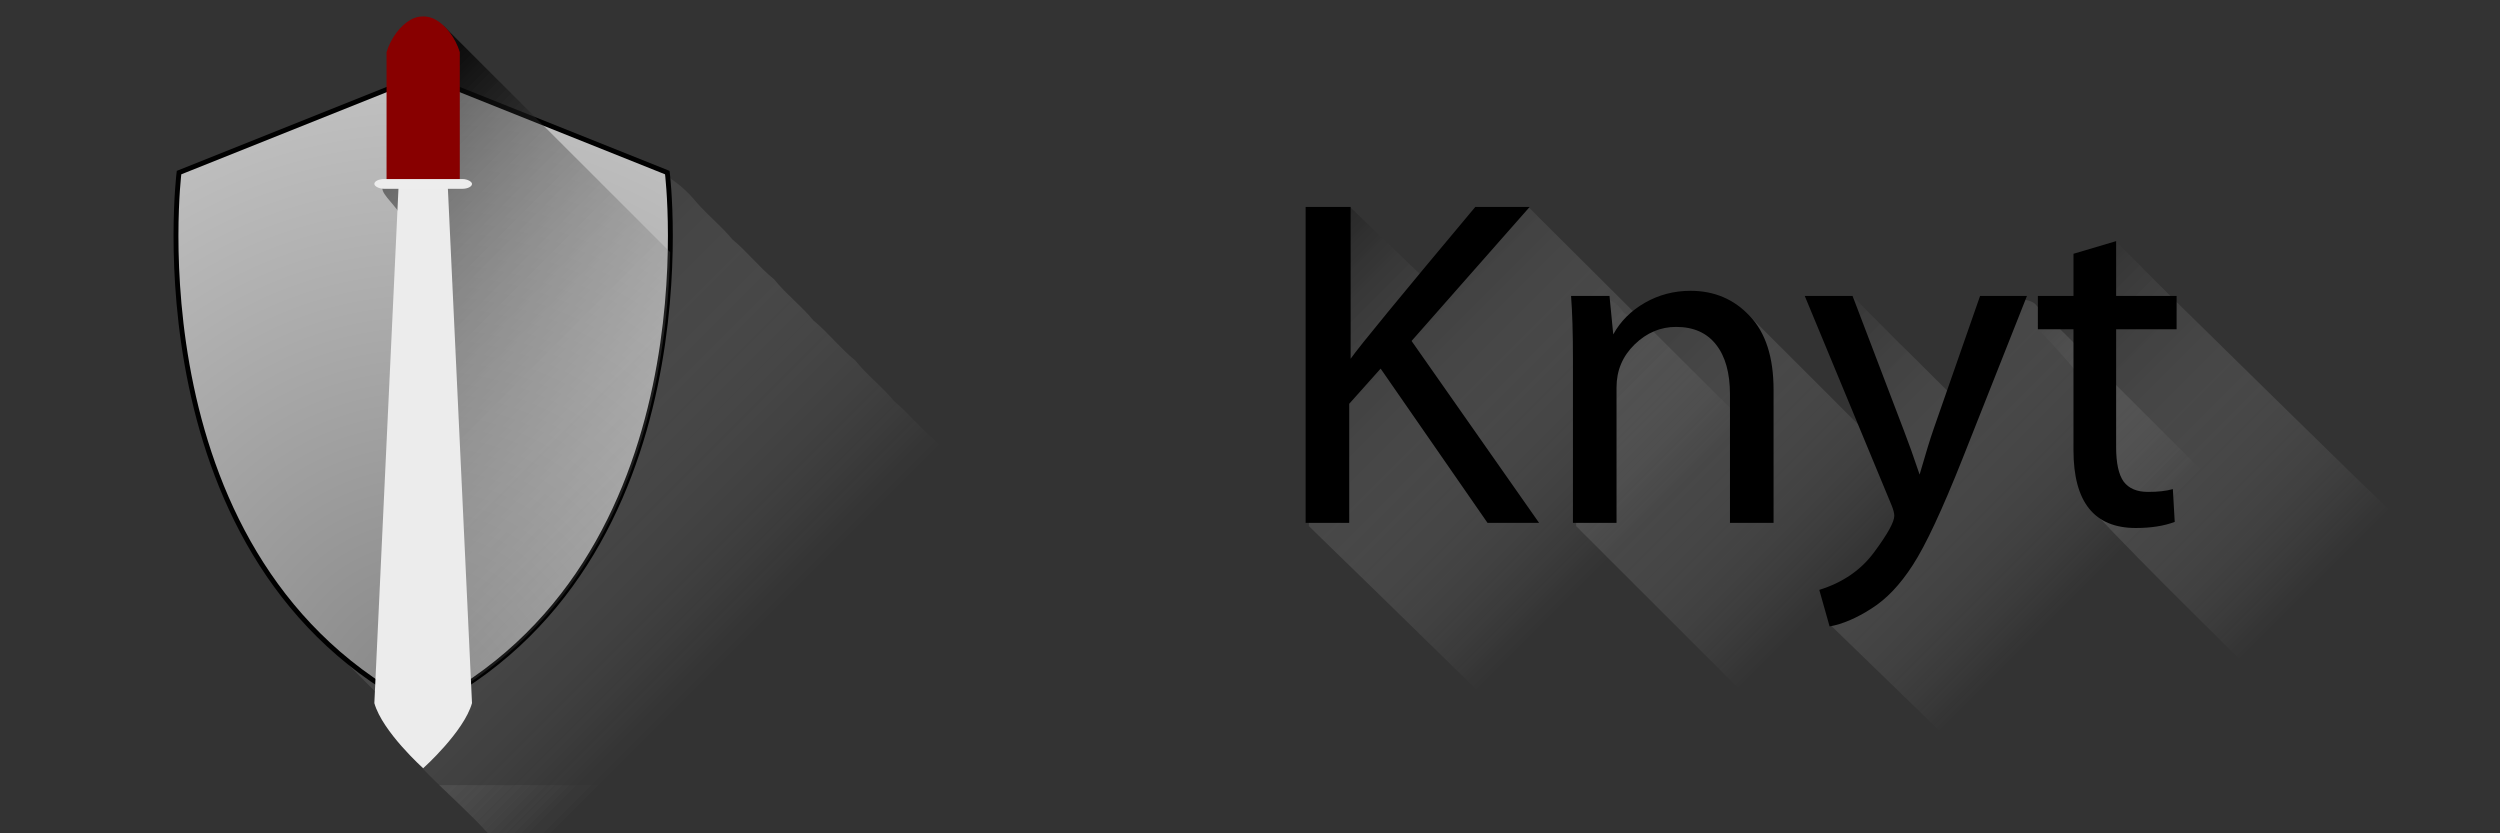 <?xml version="1.0" encoding="UTF-8" standalone="no"?>
<!-- Created with Inkscape (http://www.inkscape.org/) -->

<svg
   xmlns:dc="http://purl.org/dc/elements/1.1/"
   xmlns:cc="http://creativecommons.org/ns#"
   xmlns:rdf="http://www.w3.org/1999/02/22-rdf-syntax-ns#"
   xmlns:svg="http://www.w3.org/2000/svg"
   xmlns="http://www.w3.org/2000/svg"
   xmlns:xlink="http://www.w3.org/1999/xlink"
   xmlns:sodipodi="http://sodipodi.sourceforge.net/DTD/sodipodi-0.dtd"
   xmlns:inkscape="http://www.inkscape.org/namespaces/inkscape"
   width="768"
   height="256"
   id="svg2"
   version="1.1"
   inkscape:version="0.48.2 r9819"
   sodipodi:docname="knyt.svg"
   inkscape:export-filename="/Users/thomas/GitHub/Knyt/knyt.png"
   inkscape:export-xdpi="180"
   inkscape:export-ydpi="180">
  <rect width="100%" height="100%" fill="#333333" stroke="none"/>
  <sodipodi:namedview
     id="base"
     pagecolor="#ffffff"
     bordercolor="#666666"
     borderopacity="1.0"
     inkscape:pageopacity="0.0"
     inkscape:pageshadow="2"
     inkscape:zoom="1.4166667"
     inkscape:cx="384"
     inkscape:cy="128"
     inkscape:document-units="px"
     inkscape:current-layer="layer1"
     showgrid="false"
     inkscape:window-width="1219"
     inkscape:window-height="676"
     inkscape:window-x="0"
     inkscape:window-y="0"
     inkscape:window-maximized="0">
    <inkscape:grid
       type="xygrid"
       id="grid2985"
       empspacing="5"
       visible="true"
       enabled="true"
       snapvisiblegridlinesonly="true" />
  </sodipodi:namedview>
  <defs
     id="defs4">
    <linearGradient
       id="linearGradient5012">
      <stop
         style="stop-color:#000000;stop-opacity:0.5;"
         offset="0"
         id="stop5014" />
      <stop
         style="stop-color:#ffffff;stop-opacity:0;"
         offset="1"
         id="stop5016" />
    </linearGradient>
    <linearGradient
       id="linearGradient3761">
      <stop
         style="stop-color:#868686;stop-opacity:1;"
         offset="0"
         id="stop3763" />
      <stop
         style="stop-color:#c1c1c1;stop-opacity:1;"
         offset="1"
         id="stop3765" />
    </linearGradient>
    <radialGradient
       inkscape:collect="always"
       xlink:href="#linearGradient3761"
       id="radialGradient3769"
       cx="120"
       cy="162.054"
       fx="120"
       fy="162.054"
       r="52.625"
       gradientTransform="matrix(3.42,3.9957321e-7,-4.3287096e-7,3.705,-280.451,413.898)"
       gradientUnits="userSpaceOnUse" />
    <radialGradient
       inkscape:collect="always"
       xlink:href="#linearGradient3761"
       id="radialGradient3815"
       gradientUnits="userSpaceOnUse"
       gradientTransform="matrix(3.42,3.9957321e-7,-4.3287096e-7,3.705,-280.451,-382.464)"
       cx="120"
       cy="162.054"
       fx="120"
       fy="162.054"
       r="52.625" />
    <linearGradient
       inkscape:collect="always"
       xlink:href="#linearGradient5012"
       id="linearGradient5018"
       x1="100"
       y1="852.362"
       x2="235"
       y2="987.362"
       gradientUnits="userSpaceOnUse" />
    <linearGradient
       gradientUnits="userSpaceOnUse"
       y2="987.362"
       x2="235"
       y1="852.362"
       x1="100"
       id="linearGradient5886"
       xlink:href="#linearGradient5012"
       inkscape:collect="always" />
    <linearGradient
       inkscape:collect="always"
       xlink:href="#linearGradient5012"
       id="linearGradient9489"
       x1="400"
       y1="852.362"
       x2="505"
       y2="957.362"
       gradientUnits="userSpaceOnUse" />
    <linearGradient
       inkscape:collect="always"
       xlink:href="#linearGradient5012"
       id="linearGradient9497"
       x1="480"
       y1="852.362"
       x2="744.054"
       y2="1021.339"
       gradientUnits="userSpaceOnUse" />
    <linearGradient
       inkscape:collect="always"
       xlink:href="#linearGradient5012"
       id="linearGradient9505"
       x1="555.406"
       y1="1037.621"
       x2="821.687"
       y2="1037.621"
       gradientUnits="userSpaceOnUse" />
    <linearGradient
       inkscape:collect="always"
       xlink:href="#linearGradient5012"
       id="linearGradient9513"
       x1="626.786"
       y1="1014.63"
       x2="867.779"
       y2="1014.63"
       gradientUnits="userSpaceOnUse" />
    <linearGradient
       inkscape:collect="always"
       xlink:href="#linearGradient5012"
       id="linearGradient9521"
       gradientUnits="userSpaceOnUse"
       x1="480"
       y1="852.362"
       x2="585"
       y2="957.362" />
    <linearGradient
       inkscape:collect="always"
       xlink:href="#linearGradient5012"
       id="linearGradient9523"
       gradientUnits="userSpaceOnUse"
       x1="555"
       y1="852.362"
       x2="660"
       y2="957.362" />
    <linearGradient
       inkscape:collect="always"
       xlink:href="#linearGradient5012"
       id="linearGradient9525"
       gradientUnits="userSpaceOnUse"
       x1="625"
       y1="852.362"
       x2="730"
       y2="957.362" />
    <linearGradient
       inkscape:collect="always"
       xlink:href="#linearGradient5012"
       id="linearGradient3019"
       gradientUnits="userSpaceOnUse"
       x1="100"
       y1="852.362"
       x2="235"
       y2="987.362"
       gradientTransform="translate(0,-796.362)" />
    <linearGradient
       inkscape:collect="always"
       xlink:href="#linearGradient5012"
       id="linearGradient3034"
       gradientUnits="userSpaceOnUse"
       x1="100"
       y1="852.362"
       x2="235"
       y2="987.362"
       gradientTransform="translate(0,-796.362)" />
  </defs>
  <g
     inkscape:label="Layer 1"
     inkscape:groupmode="layer"
     id="layer1"
     transform="translate(0,-796.362)">
    <path
       style="fill:url(#linearGradient3019);fill-opacity:1;stroke:none;stroke-width:1.5;stroke-linecap:round;stroke-linejoin:miter;stroke-miterlimit:4;stroke-opacity:1;stroke-dasharray:none"
       d="M 131 6.031 C 119.876 7.509 119.111 19.558 119.688 28.562 L 56 54.031 C 51.415 106.902 63.923 165.437 104.906 202.094 C 108.66 205.838 112.404 209.597 116.156 213.344 C 116.099 214.562 116.057 215.782 116 217 C 123.369 232.884 138.355 243.247 149.906 256 C 209.619 315.653 269.203 375.427 329 435 C 338.743 428.404 343.02 418.801 343.875 408.344 C 388.581 378.245 405.713 321.187 404.938 269.406 C 405.564 259.57 404.943 249.827 397.094 245.688 C 393.488 241.202 388.724 237.587 385.094 233.125 C 380.433 229.294 376.901 224.623 372.219 220.812 C 368.613 216.327 363.849 212.712 360.219 208.25 C 355.561 204.422 352.027 199.744 347.344 195.938 C 343.738 191.452 338.974 187.837 335.344 183.375 C 330.686 179.547 327.152 174.869 322.469 171.062 C 319.545 167.217 315.383 164.32 312.469 160.469 C 307.776 156.668 304.251 151.985 299.594 148.156 C 295.956 143.694 291.192 140.087 287.594 135.594 C 282.901 131.793 279.376 127.11 274.719 123.281 C 271.073 118.829 266.32 115.208 262.719 110.719 C 258.026 106.918 254.501 102.235 249.844 98.406 C 246.2 93.953 241.451 90.329 237.844 85.844 C 233.156 82.037 229.618 77.37 224.969 73.531 C 221.325 69.078 216.576 65.454 212.969 60.969 C 207.878 55.18 200.771 50.904 191.531 48.25 C 183.249 44.937 174.97 41.625 166.688 38.312 C 156.64 28.281 146.587 18.243 136.531 8.219 C 135.002 6.911 133.045 6.005 131 6.031 z "
       transform="translate(0,796.362)"
       id="path3015" />
    <path
       style="font-size:144px;font-style:normal;font-variant:normal;font-weight:normal;font-stretch:normal;line-height:125%;letter-spacing:0px;word-spacing:0px;fill:url(#linearGradient9525);fill-opacity:1;stroke:none;font-family:Myriad Web Pro;-inkscape-font-specification:Myriad Web Pro"
       d="m 650.004,870.542 c -4.365,1.302 -7.67,3.487 -12.035,4.789 -0.54,4.022 1.055,10.179 -0.748,12.938 -3.731,0.912 -12.808,2.713 -11.043,9.121 12.063,13.288 12.109,13.164 11.79,15.057 0.777,13.16 -2.31,27.164 3.605,39.437 20.515,21.926 42.427,42.648 63.489,64.103 46.367,46.129 92.285,92.757 138.931,138.577 8.553,6.412 29.857,3.344 21.569,-8.733 -2.376,-4.16 -6.593,-5.978 -9,-10.156 -2.759,-2.935 -7.311,-3.801 -7.469,-9.835 0,-9.774 0,-19.548 0,-29.322 6.188,0 12.375,0 18.562,0 -0.572,-3.75 1.473,-10.117 -1.748,-11.219 -1.026,-2.037 -3.361,-2.765 -4.221,-4.969 -2.137,-1.102 -3.466,-3.012 -4.969,-4.748 -2.037,-1.026 -2.765,-3.361 -4.969,-4.221 -1.104,-2.135 -2.993,-3.485 -4.748,-4.969 -1.026,-2.037 -3.361,-2.765 -4.221,-4.969 -2.137,-1.102 -3.466,-3.012 -4.969,-4.748 -2.037,-1.026 -2.765,-3.361 -4.969,-4.221 -1.104,-2.135 -2.993,-3.484 -4.748,-4.969 -1.026,-2.037 -3.361,-2.765 -4.221,-4.969 -2.137,-1.102 -3.466,-3.012 -4.969,-4.748 -2.05,-1.013 -2.745,-3.381 -4.969,-4.221 -1.102,-2.137 -3.012,-3.466 -4.748,-4.969 -1.026,-2.037 -3.361,-2.765 -4.221,-4.969 -2.137,-1.102 -3.466,-3.012 -4.969,-4.748 -2.05,-1.013 -2.745,-3.381 -4.969,-4.221 -1.102,-2.137 -3.012,-3.466 -4.748,-4.969 -1.126,-1.864 -3.038,-2.942 -4.221,-4.748 -2.082,-0.981 -2.706,-3.42 -4.969,-4.221 -1.116,-2.112 -3.001,-3.456 -4.717,-4.969 -1.024,-2.049 -3.434,-2.713 -4.252,-4.969 -2.089,-1.139 -3.47,-2.987 -4.969,-4.717 -27.364,-28.093 0.101,0.002 -100.156,-98.531 -16.948,-16.77 -0.13,-0.352 -16.996,-16.978 z"
       id="path8650"
       inkscape:connector-curvature="0"
       sodipodi:nodetypes="ccccccccccccccccccccccccccccccccccccc" />
    <path
       inkscape:connector-curvature="0"
       id="path7780"
       d="m 555.406,888.268 c 9.059,22.045 18.436,43.97 27.294,66.091 -0.072,12.733 -10.552,23.91 -20.644,33.775 204.369,197.901 202.473,199.233 205.197,197.758 20.955,-8.838 27.206,-32.968 35.56,-51.913 6.292,-15.893 12.583,-31.787 18.875,-47.68 -3.216,-1.347 -4.199,-4.16 -6.77,-5.969 -2.292,-1.922 -3.507,-4.542 -6.573,-5.969 -1.218,-2.512 -3.387,-4.385 -5.938,-6 -1.197,-2.427 -3.498,-4.042 -5.395,-5.969 -1.903,-2.08 -3.982,-3.973 -5.969,-5.969 -1.585,-2.113 -4.237,-3.443 -5.167,-5.969 -52.929,-53.15 -0.168,-0.352 -160.219,-160.187 -1.507,-2.252 -6.397,-2.227 -11.587,-2 -6.556,-2.093 -6.132,5.64 -8.218,9.839 -2.296,6.099 -4.579,14.091 -6.882,19.036 -28.527,-28.459 -2.517,-2.199 -29.872,-29.809 -4.326,3.933 -7.373,1.489 -11.828,0.934 -0.621,0 -1.242,0 -1.862,0 z"
       style="font-size:144px;font-style:normal;font-variant:normal;font-weight:normal;font-stretch:normal;line-height:125%;letter-spacing:0px;word-spacing:0px;fill:url(#linearGradient9523);fill-opacity:1;stroke:none;font-family:Myriad Web Pro;-inkscape-font-specification:Myriad Web Pro"
       sodipodi:nodetypes="ccccccccccccccccccc" />
    <path
       style="font-size:144px;font-style:normal;font-variant:normal;font-weight:normal;font-stretch:normal;line-height:125%;letter-spacing:0px;word-spacing:0px;fill:url(#linearGradient9521);fill-opacity:1;stroke:none;font-family:Myriad Web Pro;-inkscape-font-specification:Myriad Web Pro"
       d="m 520.344,886.706 c -8.346,-3.021 -17.296,10.002 -21.686,5.562 -1.794,-2.734 -4.111,-4.896 -9.211,-4 -11.586,-2.43 -2.617,14.698 -5.259,21.403 0,16.105 0,32.21 0,48.316 188.579,188.319 91.05,91.007 189.062,189.031 2.118,1.121 3.512,2.966 4.969,4.749 2.266,0.974 2.637,3.841 5.498,4.22 3.605,-1.103 11.861,2.445 11.877,-2.247 0.021,-11.178 -0.042,-22.44 0.031,-33.566 1.14,2.089 2.987,3.471 4.718,4.969 1.038,2.035 3.436,2.711 4.251,4.969 2.089,1.14 3.471,2.987 4.969,4.718 2.035,1.038 2.711,3.436 4.969,4.251 1.14,2.089 2.987,3.471 4.718,4.969 1.038,2.035 3.436,2.711 4.251,4.969 2.089,1.14 3.471,2.987 4.969,4.718 1.441,2.462 5.268,2.538 9.458,2.251 6.713,1.995 6.368,-3.069 5.917,-8.238 -0.505,-14.766 1.237,-29.74 -1.396,-44.325 -3.725,-12.423 -15.655,-19.447 -23.792,-28.843 -60.643,-60.654 -121.281,-121.339 -181.969,-181.946 -4.438,-4.001 -10.408,-5.999 -16.344,-5.929 z"
       id="path6907"
       inkscape:connector-curvature="0"
       sodipodi:nodetypes="ccccccccccccccccccccccc" />
    <path
       inkscape:connector-curvature="0"
       id="path6034"
       d="m 402.094,860.925 c 0,32.354 0,64.708 0,97.062 501.514,487.521 -59.224,-10.657 184.862,184.063 0.946,2.099 3.395,2.697 4.169,4.969 2.122,1.144 3.557,2.976 5,4.8 2.324,0.922 2.588,3.904 5.568,4.169 3.459,-1.276 12.239,2.768 11.807,-2.399 0,-11.398 0,-22.797 0,-34.195 3.419,-7.107 6.486,2.286 9.937,3.75 6.397,6.893 13.191,13.026 19.594,19.906 4.406,4.168 8.709,8.46 12.938,12.937 5.281,0 10.562,0 15.844,0 -13.062,-18.625 -26.125,-37.25 -39.188,-55.875 12.104,-13.729 24.208,-27.458 36.312,-41.188 -57.466,-57.392 0.692,0.399 -199.248,-198.812 -10.579,4.416 -20.558,7.556 -25.93,13.311 -3.863,6.556 -1.263,8.603 -4.505,9.902 -5.958,-5.407 -2.072,-1.883 -24.562,-23.416 -3.89,5.353 1.137,-0.048 -3.582,1.015 -3.005,0 -6.01,0 -9.015,0 z"
       style="font-size:144px;font-style:normal;font-variant:normal;font-weight:normal;font-stretch:normal;line-height:125%;letter-spacing:0px;word-spacing:0px;fill:url(#linearGradient9489);fill-opacity:1;stroke:none;font-family:Myriad Web Pro;-inkscape-font-specification:Myriad Web Pro"
       sodipodi:nodetypes="cccccccccccccccccccc" />
    <g
       id="text2987"
       style="font-size:40px;font-style:normal;font-weight:normal;line-height:125%;letter-spacing:0px;word-spacing:0px;fill:#000000;fill-opacity:1;stroke:none;font-family:Sans">
      <path
         id="path5889"
         style="font-size:144px;font-variant:normal;font-stretch:normal;font-family:Myriad Web Pro;-inkscape-font-specification:Myriad Web Pro"
         d="m 401.088,956.978 0,-97.056 13.824,0 0,46.656 c 2.496,-3.6 15.264,-19.152 38.304,-46.656 l 16.704,0 -36.288,41.184 39.168,55.872 -15.84,0 -32.832,-47.376 -9.648,10.8 0,36.576 -13.392,0" />
      <path
         id="path5891"
         style="font-size:144px;font-variant:normal;font-stretch:normal;font-family:Myriad Web Pro;-inkscape-font-specification:Myriad Web Pro"
         d="m 483.206,956.978 0,-50.544 c -1e-5,-7.728 -0.192,-14.112 -0.576,-19.152 l 11.808,0 1.152,11.808 c 2.208,-4.032 5.448,-7.272 9.72,-9.72 4.272,-2.448 8.952,-3.672 14.04,-3.672 7.296,7e-5 13.368,2.592 18.216,7.776 4.848,5.136 7.272,12.672 7.272,22.608 l 0,40.896 -13.392,0 0,-39.456 c -6e-5,-6.576 -1.416,-11.664 -4.248,-15.264 -2.832,-3.648 -6.936,-5.472 -12.312,-5.472 -4.8,6e-5 -9.048,1.8 -12.744,5.4 -3.696,3.6 -5.544,7.992 -5.544,13.176 l 0,41.616 -13.392,0" />
      <path
         id="path5893"
         style="font-size:144px;font-variant:normal;font-stretch:normal;font-family:Myriad Web Pro;-inkscape-font-specification:Myriad Web Pro"
         d="m 554.421,887.282 14.688,0 15.84,41.544 c 1.344,3.456 2.928,7.896 4.752,13.32 1.872,-6.48 3.312,-11.16 4.32,-14.04 l 14.256,-40.824 14.4,0 -19.728,49.824 c -6.288,15.84 -11.4,26.784 -15.336,32.832 -3.888,6.048 -8.136,10.512 -12.744,13.392 -4.56,2.928 -8.832,4.752 -12.816,5.472 l -3.168,-11.232 c 7.248,-2.256 12.888,-6.144 16.92,-11.664 4.08,-5.52 6.12,-9.216 6.12,-11.088 -3e-5,-0.816 -0.288,-1.92 -0.864,-3.312 l -26.64,-64.224" />
      <path
         id="path5895"
         style="font-size:144px;font-variant:normal;font-stretch:normal;font-family:Myriad Web Pro;-inkscape-font-specification:Myriad Web Pro"
         d="m 636.973,874.322 13.104,-3.888 0,16.848 18.576,0 0,10.224 -18.576,0 0,36.288 c -3e-5,4.848 0.768,8.352 2.304,10.512 1.584,2.112 4.08,3.168 7.488,3.168 3.12,10e-6 5.664,-0.288 7.632,-0.864 l 0.576,10.08 c -3.312,1.248 -7.296,1.872 -11.952,1.872 -12.768,0 -19.152,-7.968 -19.152,-23.904 l 0,-37.152 -10.944,0 0,-10.224 10.944,0 0,-12.96" />
    </g>
    <path
       style="fill:url(#radialGradient3769);fill-opacity:1;stroke:#000000;stroke-width:1.5;stroke-linecap:round;stroke-linejoin:miter;stroke-miterlimit:4;stroke-opacity:1;stroke-dasharray:none"
       d="m 55,849.384 75,-30 75,30 c 0,0 15,120 -75,165 C 40,969.384 55,849.384 55,849.384 z"
       id="path2991"
       inkscape:connector-curvature="0"
       sodipodi:nodetypes="ccccc" />
    <path
       style="fill:url(#linearGradient3034);fill-opacity:1;stroke:none"
       d="M 131 6.031 C 119.445 7.566 119.057 20.541 119.75 29.625 L 119.75 56 C 111.045 58.258 130.547 66.383 122.688 74.688 C 120.564 119.819 118.437 164.962 116.312 210.094 C 120.584 212.934 125.134 215.598 130 218.031 C 194.515 185.774 205.067 114.976 205.875 77.469 C 182.778 54.373 159.667 31.28 136.531 8.219 C 135.002 6.911 133.045 6.005 131 6.031 z M 308.469 180.125 L 308.469 241.188 L 134.938 241.188 C 139.999 246.084 145.237 250.845 149.906 256 C 209.619 315.653 269.203 375.427 329 435 C 343.429 425.232 345.936 408.879 342.969 392.906 L 336.594 257 C 348.536 258.729 337.892 250.908 340.25 243.75 C 339.702 233.426 341.37 222.707 339.344 212.656 C 330.772 200.451 318.599 191.082 308.469 180.125 z "
       transform="translate(0,796.362)"
       id="path5055" />
    <path
       style="fill:#880000;fill-opacity:1;stroke:none"
       d="m 118.75,852.362 c 0,0 0,0 0,-40 1.353,-4.355 4.234,-8.196 7.5,-10 2.31,-1.276 5.19,-1.276 7.5,0 3.266,1.804 6.147,5.645 7.5,10 0,40 0,40 0,40 l -22.5,0 0,0"
       id="path3775"
       inkscape:connector-curvature="0"
       sodipodi:nodetypes="ccaacccc" />
    <path
       style="fill:#ececec;stroke:none"
       d="m 122.5,852.362 c 0,0 0,0 -7.5,160 2.501,8.819 15,20 15,20 0,0 12.499,-11.181 15,-20 -7.5,-160 -7.5,-160 -7.5,-160 l 0,0"
       id="path3771"
       inkscape:connector-curvature="0"
       sodipodi:nodetypes="cccccc" />
    <rect
       style="fill:#ededed;fill-opacity:1;stroke:none"
       id="rect3798"
       width="30"
       height="3"
       x="115"
       y="851.362"
       rx="3"
       ry="3" />
  </g>
</svg>
